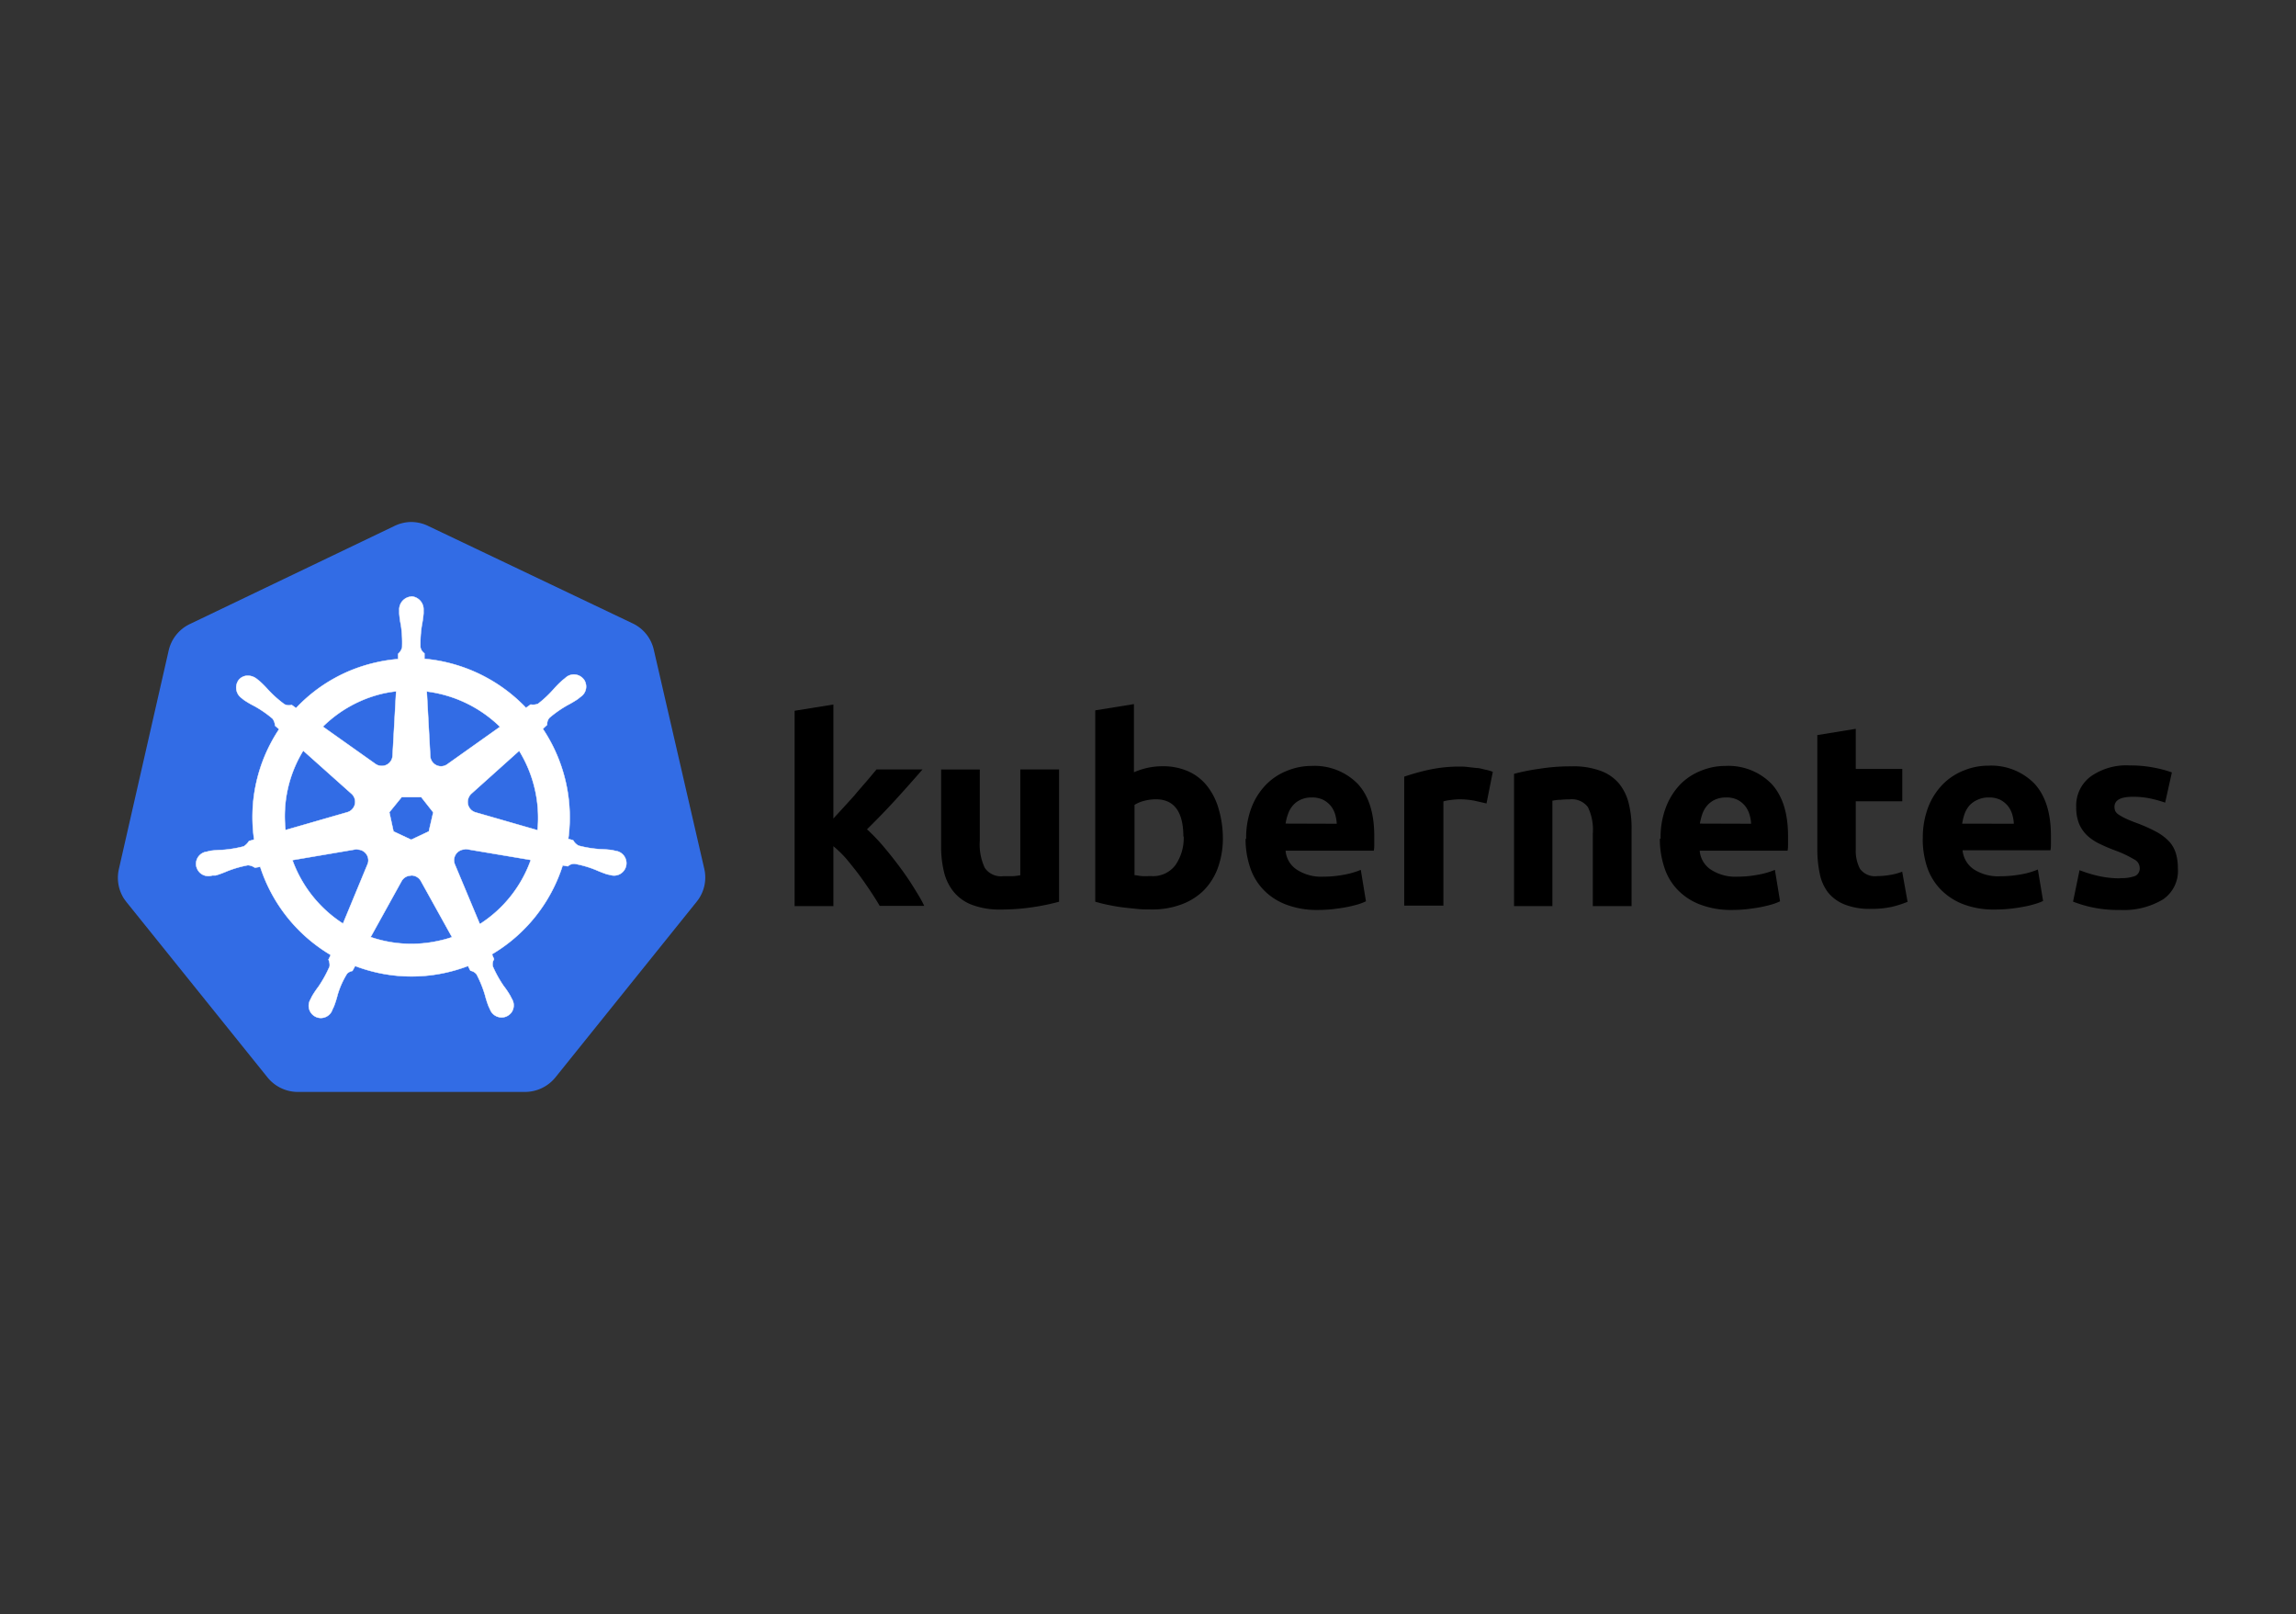 <svg id="Layer_1" data-name="Layer 1" xmlns="http://www.w3.org/2000/svg" viewBox="0 0 276 194"><rect x="0" y="0" width="276" height="194" fill="#333333" stroke="none"/><defs><style>.cls-1{fill:#326ce5;}.cls-2{fill:#fff;stroke:#fff;stroke-miterlimit:10;stroke-width:0.05px;}</style></defs><path class="cls-1" d="M49.21,62.74a4.77,4.77,0,0,0-1.81.48L22.82,75a4.68,4.68,0,0,0-2.54,3.16l-6,26.33A4.68,4.68,0,0,0,14.9,108l.27.37,17,21.13a4.69,4.69,0,0,0,3.66,1.73H63.09a4.72,4.72,0,0,0,3.67-1.74l17-21.14a4.62,4.62,0,0,0,.9-3.94L78.59,78.08a4.64,4.64,0,0,0-2.54-3.16L51.49,63.22A4.71,4.71,0,0,0,49.21,62.74Z"/><path class="cls-2" d="M49.46,71.7A1.55,1.55,0,0,0,48,73.34v.41a11,11,0,0,0,.2,1.4,14,14,0,0,1,.14,2.67,1.57,1.57,0,0,1-.48.76l0,.63a18.38,18.38,0,0,0-2.66.41,18.82,18.82,0,0,0-9.61,5.48l-.53-.38a1.15,1.15,0,0,1-.87-.08,13.46,13.46,0,0,1-2-1.79,13.3,13.3,0,0,0-1-1l-.33-.26a1.73,1.73,0,0,0-1-.38,1.39,1.39,0,0,0-1.17.52,1.55,1.55,0,0,0,.36,2.17l.3.24a11.4,11.4,0,0,0,1.22.71,13.26,13.26,0,0,1,2.2,1.52,1.65,1.65,0,0,1,.3.85l.48.42a19,19,0,0,0-3,13.26l-.62.18a2,2,0,0,1-.63.64,13.75,13.75,0,0,1-2.63.43,13.37,13.37,0,0,0-1.42.11l-.38.1h0A1.47,1.47,0,0,0,23.58,104a1.53,1.53,0,0,0,.42.85,1.49,1.49,0,0,0,1.51.36h0l.4,0a12.23,12.23,0,0,0,1.32-.48,13.52,13.52,0,0,1,2.57-.75,1.61,1.61,0,0,1,.84.3l.64-.11a19.15,19.15,0,0,0,8.48,10.6l-.27.56a1.49,1.49,0,0,1,.13.83,14.89,14.89,0,0,1-1.33,2.41,11.55,11.55,0,0,0-.79,1.18l-.19.39a1.47,1.47,0,0,0,.53,2,1.42,1.42,0,0,0,.9.19,1.46,1.46,0,0,0,1.22-1l.18-.38a12.47,12.47,0,0,0,.43-1.35A10.08,10.08,0,0,1,41.73,117a1.21,1.21,0,0,1,.63-.31l.33-.6a19,19,0,0,0,13.57,0l.29.57a1.18,1.18,0,0,1,.75.45,13.93,13.93,0,0,1,1,2.47,12.47,12.47,0,0,0,.43,1.35l.18.38a1.48,1.48,0,0,0,1.9.87,1.52,1.52,0,0,0,.72-.58,1.49,1.49,0,0,0,0-1.55l-.2-.39a10.42,10.42,0,0,0-.79-1.17,14.08,14.08,0,0,1-1.3-2.34,1.14,1.14,0,0,1,.15-.88,6.14,6.14,0,0,1-.25-.59A19.13,19.13,0,0,0,67.64,104l.62.11a1.11,1.11,0,0,1,.83-.3,12.73,12.73,0,0,1,2.56.75q.64.28,1.32.51l.39.08h0a1.48,1.48,0,0,0,1.86-.94,1.44,1.44,0,0,0,0-.94,1.47,1.47,0,0,0-1.2-1l-.44-.1a13.18,13.18,0,0,0-1.41-.11,13.75,13.75,0,0,1-2.63-.43,1.64,1.64,0,0,1-.64-.64l-.59-.17a19.15,19.15,0,0,0-3.06-13.23l.52-.48a1.15,1.15,0,0,1,.27-.84,13.86,13.86,0,0,1,2.19-1.53,13.47,13.47,0,0,0,1.22-.72l.32-.26a1.48,1.48,0,0,0,.48-2,1.5,1.5,0,0,0-.77-.61,1.48,1.48,0,0,0-1.54.35l-.33.26a13.3,13.3,0,0,0-1,1,13.29,13.29,0,0,1-1.93,1.82,1.59,1.59,0,0,1-.89.09l-.56.4a19.25,19.25,0,0,0-12.21-5.89c0-.19,0-.55,0-.66a1.15,1.15,0,0,1-.48-.73,13.94,13.94,0,0,1,.17-2.66,13.1,13.1,0,0,0,.2-1.4v-.42a1.56,1.56,0,0,0-1.45-1.63ZM47.62,83.1l-.43,7.71h0a1.29,1.29,0,0,1-1.35,1.24,1.31,1.31,0,0,1-.71-.24l-6.32-4.48a15.19,15.19,0,0,1,7.29-4c.52-.11,1-.19,1.56-.25Zm3.68,0a15.35,15.35,0,0,1,8.81,4.25L53.84,91.8A1.29,1.29,0,0,1,52,91.6a1.25,1.25,0,0,1-.28-.79ZM36.47,90.23l5.78,5.16v0a1.29,1.29,0,0,1,.12,1.83,1.27,1.27,0,0,1-.63.4v0l-7.42,2.14a15.11,15.11,0,0,1,2.15-9.58Zm25.94,0a15.4,15.4,0,0,1,2.21,9.55l-7.43-2.14v0A1.3,1.3,0,0,1,56.28,96a1.36,1.36,0,0,1,.4-.63l5.73-5.14ZM48.28,95.8h2.36l1.44,1.83-.53,2.29-2.12,1-2.13-1-.5-2.3Zm7.58,6.26a1.4,1.4,0,0,1,.29,0l7.66,1.29a15.17,15.17,0,0,1-6.13,7.71l-3-7.17a1.3,1.3,0,0,1,.69-1.7,1.13,1.13,0,0,1,.44-.1ZM43,102.1a1.3,1.3,0,0,1,1.28,1.31,1.17,1.17,0,0,1-.11.49v0L41.23,111a15.21,15.21,0,0,1-6.08-7.63l7.58-1.29a1.13,1.13,0,0,1,.26,0Zm6.41,3.11a1.31,1.31,0,0,1,1.19.68h0l3.74,6.74a12.82,12.82,0,0,1-1.5.42,15.09,15.09,0,0,1-8.29-.43l3.73-6.74a1.3,1.3,0,0,1,1.1-.65Z"/><path d="M100.18,98.37l1.42-1.55c.49-.54,1-1.07,1.42-1.6l1.3-1.5,1.05-1.25h5.53c-1.11,1.27-2.18,2.48-3.23,3.63s-2.2,2.34-3.45,3.57a21.7,21.7,0,0,1,1.93,2c.66.78,1.3,1.58,1.92,2.41s1.2,1.66,1.72,2.5,1,1.6,1.31,2.29h-5.35c-.32-.55-.7-1.15-1.14-1.81s-.88-1.3-1.35-1.93-1-1.28-1.51-1.9a13.34,13.34,0,0,0-1.57-1.53v7.2H95.52V85.42l4.66-.75V98.38Zm27.13,10a26.82,26.82,0,0,1-3.06.64,25.94,25.94,0,0,1-3.94.3,9.39,9.39,0,0,1-3.48-.57,5.25,5.25,0,0,1-2.2-1.57,6.06,6.06,0,0,1-1.16-2.41,13,13,0,0,1-.34-3.1V92.48h4.65v8.57a6.58,6.58,0,0,0,.6,3.25,2.34,2.34,0,0,0,2.21,1c.32,0,.68,0,1.06,0s.72-.07,1-.11V92.47h4.66ZM147,100.68a10.46,10.46,0,0,1-.58,3.56,7.55,7.55,0,0,1-1.67,2.72A7.47,7.47,0,0,1,142,108.7a9.94,9.94,0,0,1-3.62.6c-.56,0-1.15,0-1.76-.07s-1.22-.12-1.82-.2-1.16-.19-1.7-.3-1-.24-1.44-.36v-23l4.65-.75v8.19a9.13,9.13,0,0,1,1.63-.53,8.43,8.43,0,0,1,1.81-.19,7.45,7.45,0,0,1,3.09.61,6,6,0,0,1,2.25,1.74,7.86,7.86,0,0,1,1.38,2.7A12.57,12.57,0,0,1,147,100.68Zm-4.75-.12q0-4.5-3.31-4.5a5.65,5.65,0,0,0-1.42.19,4,4,0,0,0-1.14.48v8.45c.22,0,.51.08.86.11s.74,0,1.16,0a3.35,3.35,0,0,0,2.89-1.31,5.71,5.71,0,0,0,1-3.47Zm7.55.25a10,10,0,0,1,.67-3.83,8.08,8.08,0,0,1,1.77-2.73,7.21,7.21,0,0,1,2.51-1.63,7.71,7.71,0,0,1,2.92-.57,7.28,7.28,0,0,1,5.53,2.14q2,2.15,2,6.3c0,.27,0,.56,0,.89s0,.6-.06.86H154.54a3,3,0,0,0,1.34,2.27,5.37,5.37,0,0,0,3.19.85,13.26,13.26,0,0,0,2.51-.24,9.51,9.51,0,0,0,2-.58l.62,3.78a7,7,0,0,1-1,.38c-.46.13-.92.24-1.39.33s-1.06.17-1.64.24a17,17,0,0,1-1.75.09,10.34,10.34,0,0,1-3.85-.66,7.32,7.32,0,0,1-2.72-1.8,7,7,0,0,1-1.59-2.7,10.54,10.54,0,0,1-.53-3.39ZM160.69,99a5,5,0,0,0-.2-1.16,3,3,0,0,0-.53-1,2.9,2.9,0,0,0-.91-.72,3,3,0,0,0-1.36-.28,3.09,3.09,0,0,0-1.34.27,2.69,2.69,0,0,0-.94.7,3.11,3.11,0,0,0-.57,1,5.91,5.91,0,0,0-.3,1.17Zm18-2.44-1.45-.33a10,10,0,0,0-1.81-.17,9.28,9.28,0,0,0-1,.08,5.73,5.73,0,0,0-.92.17v12.53H168.8V93.34a27.09,27.09,0,0,1,2.93-.82,17.17,17.17,0,0,1,3.79-.39c.25,0,.55,0,.91.05l1.06.12c.35,0,.7.12,1.06.2a4.64,4.64,0,0,1,.9.26ZM182,93A24.83,24.83,0,0,1,185,92.4a23.68,23.68,0,0,1,3.94-.3,9.42,9.42,0,0,1,3.49.55,5.19,5.19,0,0,1,2.21,1.54,6.08,6.08,0,0,1,1.15,2.37,12.17,12.17,0,0,1,.34,3.06v9.28h-4.66v-8.72a6.19,6.19,0,0,0-.59-3.18,2.41,2.41,0,0,0-2.21-.93,10,10,0,0,0-1.06.05c-.39,0-.72.06-1,.11V108.9H182V93Zm17.62,7.77a10,10,0,0,1,.67-3.83A8.21,8.21,0,0,1,202,94.25a7.17,7.17,0,0,1,2.5-1.63,7.67,7.67,0,0,1,2.92-.57,7.26,7.26,0,0,1,5.52,2.14q2,2.15,2,6.3c0,.27,0,.56,0,.89s0,.6-.06.86H204.32a3,3,0,0,0,1.34,2.27,5.37,5.37,0,0,0,3.19.85,13.26,13.26,0,0,0,2.51-.24,9.51,9.51,0,0,0,2-.58l.62,3.78a7,7,0,0,1-1,.38c-.46.13-.92.24-1.39.33s-1.06.17-1.64.24a17.09,17.09,0,0,1-1.75.09,10.34,10.34,0,0,1-3.85-.66,7.32,7.32,0,0,1-2.72-1.8,6.87,6.87,0,0,1-1.58-2.71,10.75,10.75,0,0,1-.52-3.38ZM210.5,99a4.56,4.56,0,0,0-.21-1.16,3,3,0,0,0-.53-1,2.86,2.86,0,0,0-.9-.72,3,3,0,0,0-1.36-.28,3.17,3.17,0,0,0-1.35.27,2.75,2.75,0,0,0-.93.7,3.14,3.14,0,0,0-.58,1,7.72,7.72,0,0,0-.3,1.17Zm7.92-10.65,4.66-.76v4.82h5.59V96.3h-5.59v5.78a4.63,4.63,0,0,0,.51,2.34,2.23,2.23,0,0,0,2.08.87,8.91,8.91,0,0,0,1.54-.14,7.22,7.22,0,0,0,1.45-.39l.65,3.62a12.34,12.34,0,0,1-1.87.6,11.31,11.31,0,0,1-2.53.25,8.22,8.22,0,0,1-3.15-.52,4.88,4.88,0,0,1-2-1.44,5.39,5.39,0,0,1-1-2.23,14.06,14.06,0,0,1-.3-2.9V88.38Zm12.72,12.43a10.21,10.21,0,0,1,.67-3.83,8.08,8.08,0,0,1,1.77-2.73,7.3,7.3,0,0,1,2.51-1.63,7.71,7.71,0,0,1,2.92-.57,7.27,7.27,0,0,1,5.53,2.14q2,2.15,2,6.28c0,.27,0,.57,0,.89s0,.61-.06.86H235.92a3.1,3.1,0,0,0,1.34,2.28,5.38,5.38,0,0,0,3.19.84,14.23,14.23,0,0,0,2.52-.23,9.43,9.43,0,0,0,2-.58l.63,3.78a6.35,6.35,0,0,1-1,.37,11.22,11.22,0,0,1-1.39.33c-.51.1-1.06.18-1.64.24a17,17,0,0,1-1.75.09,10.33,10.33,0,0,1-3.85-.65,7.57,7.57,0,0,1-2.72-1.8,7.15,7.15,0,0,1-1.61-2.7,10.74,10.74,0,0,1-.51-3.38ZM242.08,99a4.55,4.55,0,0,0-.2-1.16,3,3,0,0,0-.53-1,3,3,0,0,0-.9-.72,3.07,3.07,0,0,0-1.36-.28,3.11,3.11,0,0,0-1.35.27,2.86,2.86,0,0,0-1,.7,3.28,3.28,0,0,0-.58,1,7,7,0,0,0-.29,1.18Zm12.79,6.53a4.65,4.65,0,0,0,1.81-.26,1,1,0,0,0,.53-1,1.16,1.16,0,0,0-.69-1,13.65,13.65,0,0,0-2.09-1,20.44,20.44,0,0,1-2-.84,6,6,0,0,1-1.51-1,4.23,4.23,0,0,1-1-1.44,5.23,5.23,0,0,1-.34-2,4.36,4.36,0,0,1,1.71-3.65,7.43,7.43,0,0,1,4.71-1.35,14.9,14.9,0,0,1,2.9.26,13.74,13.74,0,0,1,2.18.58l-.81,3.63a15.3,15.3,0,0,0-1.76-.49,9.59,9.59,0,0,0-2.14-.21c-1.46,0-2.19.4-2.19,1.22a1.36,1.36,0,0,0,.09.48,1.18,1.18,0,0,0,.38.42,6.41,6.41,0,0,0,.77.44c.32.16.73.33,1.23.52a19.6,19.6,0,0,1,2.53,1.11,6.13,6.13,0,0,1,1.58,1.19,3.71,3.71,0,0,1,.8,1.42,6.17,6.17,0,0,1,.24,1.81A4.13,4.13,0,0,1,260,108.1a9.19,9.19,0,0,1-5.16,1.26,14.87,14.87,0,0,1-3.64-.38,15.1,15.1,0,0,1-2-.62l.78-3.78a15.8,15.8,0,0,0,2.43.73A11.91,11.91,0,0,0,254.87,105.56Z"/></svg>